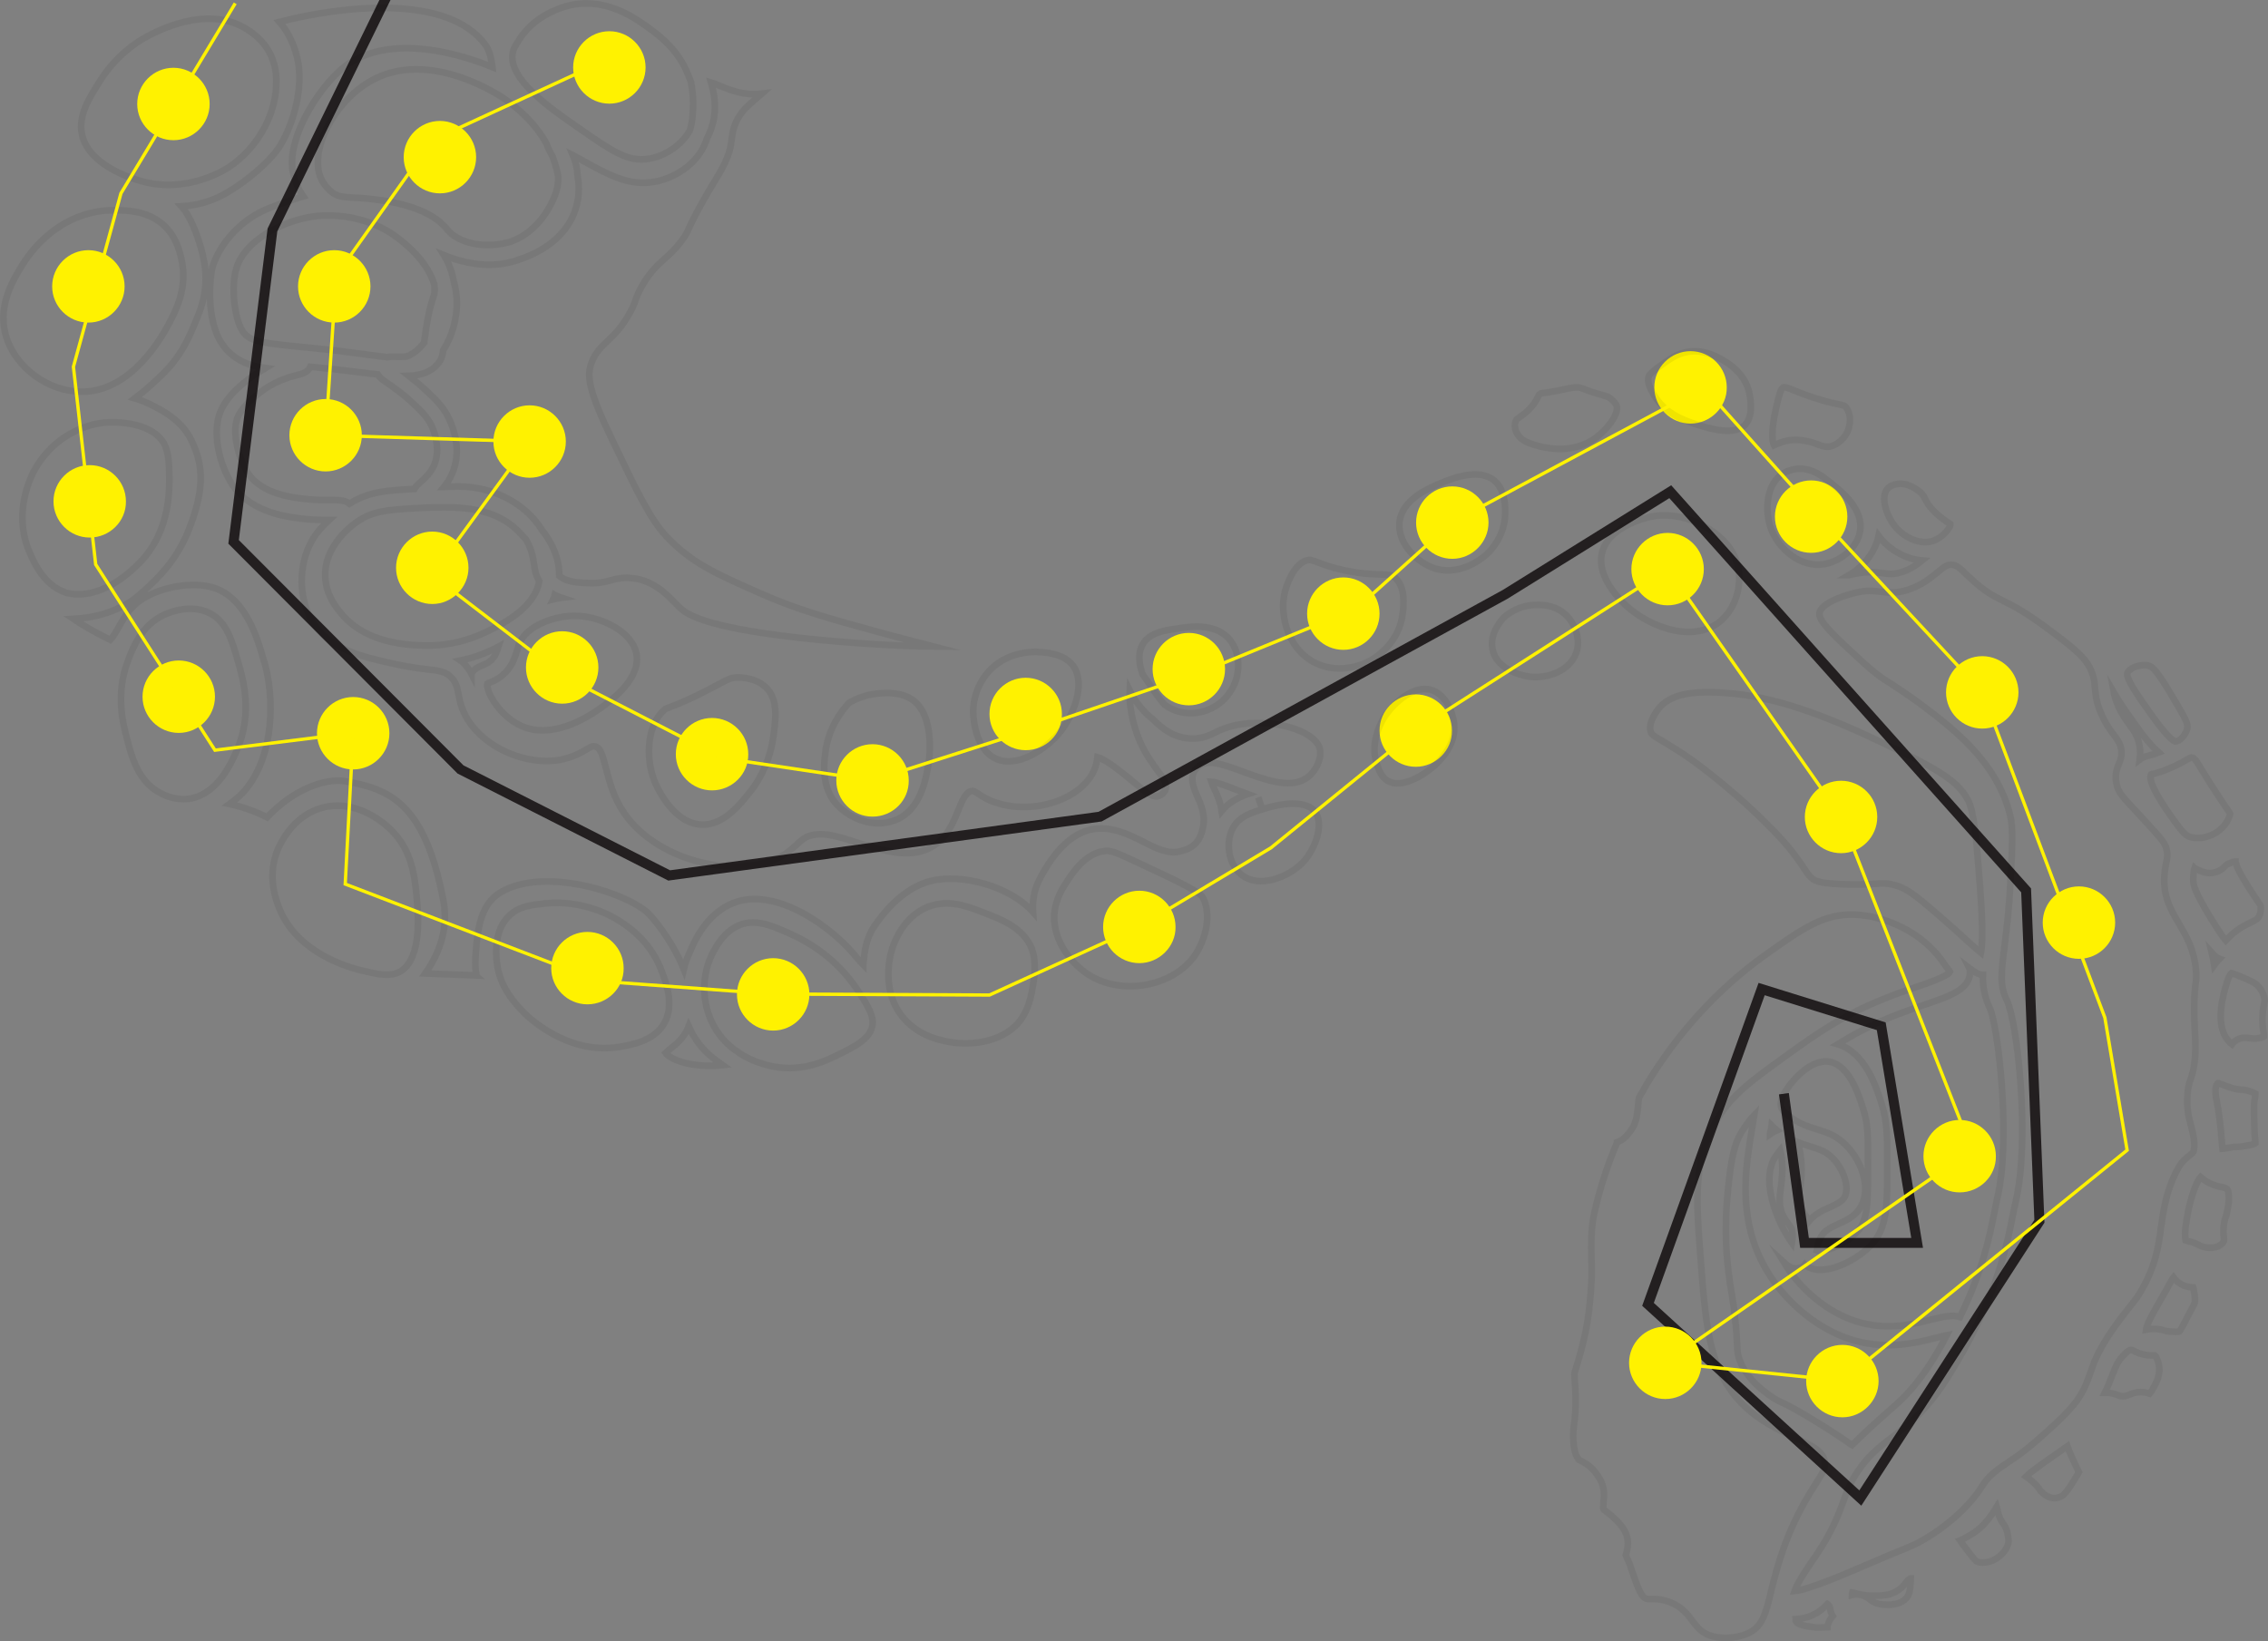 <?xml version="1.0" encoding="utf-8"?>
<!-- Generator: Adobe Illustrator 19.2.1, SVG Export Plug-In . SVG Version: 6.00 Build 0)  -->
<svg version="1.1" id="EL:_Octopulpo" xmlns="http://www.w3.org/2000/svg" xmlns:xlink="http://www.w3.org/1999/xlink" x="0px"
	 y="0px" viewBox="0 0 682.6 494" style="enable-background:new 0 0 682.6 494;" xml:space="preserve">
<rect x="0" y="0" width="682.6" height="494" fill="#808080" stroke="none"/>
<style type="text/css">
	.st0{fill:none;stroke:#231F20;stroke-width:3;stroke-miterlimit:10;}
	.st1{fill:#FFF200;}
	.st2{opacity:6.000000e-02;}
	.st3{fill:none;stroke:#000000;stroke-width:2;stroke-miterlimit:10;}
	.st4{fill:none;stroke:#FFF200;stroke-miterlimit:10;}
</style>
<g id="ART:_Gestalt_path">
	<polyline class="st0" points="123.1,-14.8 82,69.2 70.3,163.1 138.6,231.6 201.4,263.5 331.1,245.8 453,178.9 502.7,148 609.8,268 
		613.8,367.6 559.9,450.9 496,392.6 530.2,297.7 566.2,308.9 577,374.1 543.1,374.1 536.9,329.2 	"/>
</g>
<g id="ART:_Lights">
	<path class="st1" d="M52.2,42.2L52.2,42.2c-6,0-10.9-4.9-10.9-10.9v0c0-6,4.9-10.9,10.9-10.9h0c6,0,10.9,4.9,10.9,10.9v0
		C63.1,37.3,58.2,42.2,52.2,42.2z"/>
	<path class="st1" d="M26.6,97.1L26.6,97.1c-6,0-10.9-4.9-10.9-10.9v0c0-6,4.9-10.9,10.9-10.9h0c6,0,10.9,4.9,10.9,10.9v0
		C37.5,92.2,32.6,97.1,26.6,97.1z"/>
	<path class="st1" d="M27,161.8L27,161.8c-6,0-10.9-4.9-10.9-10.9v0c0-6,4.9-10.9,10.9-10.9h0c6,0,10.9,4.9,10.9,10.9v0
		C38,156.9,33,161.8,27,161.8z"/>
	<path class="st1" d="M53.8,220.6L53.8,220.6c-6,0-10.9-4.9-10.9-10.9v0c0-6,4.9-10.9,10.9-10.9h0c6,0,10.9,4.9,10.9,10.9v0
		C64.7,215.7,59.8,220.6,53.8,220.6z"/>
	<path class="st1" d="M106.3,231.6L106.3,231.6c-6,0-10.9-4.9-10.9-10.9v0c0-6,4.9-10.9,10.9-10.9h0c6,0,10.9,4.9,10.9,10.9v0
		C117.2,226.7,112.3,231.6,106.3,231.6z"/>
	<path class="st1" d="M176.8,302.3L176.8,302.3c-6,0-10.9-4.9-10.9-10.9v0c0-6,4.9-10.9,10.9-10.9h0c6,0,10.9,4.9,10.9,10.9v0
		C187.8,297.4,182.8,302.3,176.8,302.3z"/>
	<path class="st1" d="M232.7,310.2L232.7,310.2c-6,0-10.9-4.9-10.9-10.9v0c0-6,4.9-10.9,10.9-10.9h0c6,0,10.9,4.9,10.9,10.9v0
		C243.6,305.3,238.7,310.2,232.7,310.2z"/>
	<path class="st1" d="M342.9,289.9L342.9,289.9c-6,0-10.9-4.9-10.9-10.9v0c0-6,4.9-10.9,10.9-10.9h0c6,0,10.9,4.9,10.9,10.9v0
		C353.9,284.9,348.9,289.9,342.9,289.9z"/>
	<path class="st1" d="M426.1,230.8L426.1,230.8c-6,0-10.9-4.9-10.9-10.9v0c0-6,4.9-10.9,10.9-10.9h0c6,0,10.9,4.9,10.9,10.9v0
		C437.1,225.8,432.1,230.8,426.1,230.8z"/>
	<path class="st1" d="M501.9,182.2L501.9,182.2c-6,0-10.9-4.9-10.9-10.9v0c0-6,4.9-10.9,10.9-10.9h0c6,0,10.9,4.9,10.9,10.9v0
		C512.8,177.3,507.9,182.2,501.9,182.2z"/>
	<path class="st1" d="M589.8,358.9L589.8,358.9c-6,0-10.9-4.9-10.9-10.9v0c0-6,4.9-10.9,10.9-10.9l0,0c6,0,10.9,4.9,10.9,10.9v0
		C600.8,354,595.8,358.9,589.8,358.9z"/>
	<path class="st1" d="M554.1,256.8L554.1,256.8c-6,0-10.9-4.9-10.9-10.9v0c0-6,4.9-10.9,10.9-10.9h0c6,0,10.9,4.9,10.9,10.9v0
		C565,251.9,560.1,256.8,554.1,256.8z"/>
	<path class="st1" d="M545.1,166.4L545.1,166.4c-6,0-10.9-4.9-10.9-10.9v0c0-6,4.9-10.9,10.9-10.9l0,0c6,0,10.9,4.9,10.9,10.9v0
		C556,161.5,551.1,166.4,545.1,166.4z"/>
	<path class="st1" d="M508.8,127.5L508.8,127.5c-6,0-10.9-4.9-10.9-10.9v0c0-6,4.9-10.9,10.9-10.9l0,0c6,0,10.9,4.9,10.9,10.9v0
		C519.8,122.5,514.8,127.5,508.8,127.5z"/>
	<path class="st1" d="M437.1,168.2L437.1,168.2c-6,0-10.9-4.9-10.9-10.9v0c0-6,4.9-10.9,10.9-10.9h0c6,0,10.9,4.9,10.9,10.9v0
		C448,163.2,443.1,168.2,437.1,168.2z"/>
	<path class="st1" d="M404.3,195.6L404.3,195.6c-6,0-10.9-4.9-10.9-10.9v0c0-6,4.9-10.9,10.9-10.9h0c6,0,10.9,4.9,10.9,10.9v0
		C415.2,190.7,410.3,195.6,404.3,195.6z"/>
	<path class="st1" d="M357.8,212.3L357.8,212.3c-6,0-10.9-4.9-10.9-10.9v0c0-6,4.9-10.9,10.9-10.9h0c6,0,10.9,4.9,10.9,10.9v0
		C368.7,207.4,363.8,212.3,357.8,212.3z"/>
	<path class="st1" d="M308.7,225.8L308.7,225.8c-6,0-10.9-4.9-10.9-10.9v0c0-6,4.9-10.9,10.9-10.9h0c6,0,10.9,4.9,10.9,10.9v0
		C319.7,220.9,314.8,225.8,308.7,225.8z"/>
	<path class="st1" d="M262.6,245.8L262.6,245.8c-6,0-10.9-4.9-10.9-10.9v0c0-6,4.9-10.9,10.9-10.9l0,0c6,0,10.9,4.9,10.9,10.9v0
		C273.6,240.9,268.7,245.8,262.6,245.8z"/>
	<path class="st1" d="M214.3,237.9L214.3,237.9c-6,0-10.9-4.9-10.9-10.9v0c0-6,4.9-10.9,10.9-10.9h0c6,0,10.9,4.9,10.9,10.9v0
		C225.3,233,220.3,237.9,214.3,237.9z"/>
	<path class="st1" d="M169.2,211.8L169.2,211.8c-6,0-10.9-4.9-10.9-10.9v0c0-6,4.9-10.9,10.9-10.9h0c6,0,10.9,4.9,10.9,10.9v0
		C180.1,206.9,175.2,211.8,169.2,211.8z"/>
	<path class="st1" d="M130.1,181.8L130.1,181.8c-6,0-10.9-4.9-10.9-10.9v0c0-6,4.9-10.9,10.9-10.9h0c6,0,10.9,4.9,10.9,10.9v0
		C141,176.8,136.1,181.8,130.1,181.8z"/>
	<path class="st1" d="M159.4,143.8L159.4,143.8c-6,0-10.9-4.9-10.9-10.9v0c0-6,4.9-10.9,10.9-10.9h0c6,0,10.9,4.9,10.9,10.9v0
		C170.3,138.9,165.4,143.8,159.4,143.8z"/>
	<path class="st1" d="M98,141.9L98,141.9c-6,0-10.9-4.9-10.9-10.9v0c0-6,4.9-10.9,10.9-10.9h0c6,0,10.9,4.9,10.9,10.9v0
		C108.9,137,104,141.9,98,141.9z"/>
	<path class="st1" d="M100.6,97.1L100.6,97.1c-6,0-10.9-4.9-10.9-10.9v0c0-6,4.9-10.9,10.9-10.9h0c6,0,10.9,4.9,10.9,10.9v0
		C111.5,92.2,106.6,97.1,100.6,97.1z"/>
	<path class="st1" d="M132.4,58.2L132.4,58.2c-6,0-10.9-4.9-10.9-10.9v0c0-6,4.9-10.9,10.9-10.9h0c6,0,10.9,4.9,10.9,10.9v0
		C143.3,53.3,138.4,58.2,132.4,58.2z"/>
	<path class="st1" d="M183.4,31.2L183.4,31.2c-6,0-10.9-4.9-10.9-10.9v0c0-6,4.9-10.9,10.9-10.9h0c6,0,10.9,4.9,10.9,10.9v0
		C194.3,26.3,189.4,31.2,183.4,31.2z"/>
	<path class="st1" d="M596.6,219.3L596.6,219.3c-6,0-10.9-4.9-10.9-10.9v0c0-6,4.9-10.9,10.9-10.9h0c6,0,10.9,4.9,10.9,10.9v0
		C607.5,214.4,602.6,219.3,596.6,219.3z"/>
	<path class="st1" d="M554.5,426.6L554.5,426.6c-6,0-10.9-4.9-10.9-10.9v0c0-6,4.9-10.9,10.9-10.9l0,0c6,0,10.9,4.9,10.9,10.9v0
		C565.4,421.6,560.5,426.6,554.5,426.6z"/>
	<path class="st1" d="M501.2,421.1L501.2,421.1c-6,0-10.9-4.9-10.9-10.9v0c0-6,4.9-10.9,10.9-10.9h0c6,0,10.9,4.9,10.9,10.9v0
		C512.1,416.2,507.2,421.1,501.2,421.1z"/>
	<path class="st1" d="M625.7,288.6L625.7,288.6c-6,0-10.9-4.9-10.9-10.9l0,0c0-6,4.9-10.9,10.9-10.9l0,0c6,0,10.9,4.9,10.9,10.9l0,0
		C636.6,283.7,631.7,288.6,625.7,288.6z"/>
</g>
<g id="ART:_Artwork" class="st2">
	<g>
		<path class="st3" d="M199.8,213.8L199.8,213.8c0.5-0.5,0.6-0.5,1.7-0.9c1.3-0.5,3.5-1.3,7.9-3.4c3-1.5,5.2-2.6,6.8-3.5
			c3-1.6,3.8-2,5.5-2.1c0,0,0.2,0,0.4,0c1.3,0,5.9,0.2,8.8,3.4c3.5,3.8,2.5,9.9,1.7,15.4c-1.3,7.9-5,13.3-6.5,15.2
			c-3.3,4.2-8.3,10.6-15,10.3c-8.9-0.4-13.8-12.3-14-12.8C193.9,227.6,195.1,217.9,199.8,213.8z M313.4,196.3c2.3,0.2,7,0.7,9.5,4
			c4.1,5.4,0.1,15.2-3.9,20.1c-4.2,5.2-13,11-19.4,7.9c-6.8-3.3-6.7-14.2-6.7-14.3c0.1-6,3.1-10.1,4.4-11.6l0,0
			c4.8-5.5,11.4-6.2,14.5-6.2C312.6,196.3,313.2,196.3,313.4,196.3z M344,193.8c2.1-3.4,6.6-4.1,10.2-4.6c1.6-0.2,3.7-0.6,5.9-0.6
			c3.5,0,7.4,0.8,10,3.9c3.2,3.9,3.5,10.3,0.5,15.2c-2.8,4.7-8.1,7.4-13.5,6.9c-2.6-0.2-4.8-1.2-6.6-2.5c-1.7-1.9-3.2-4.1-4.5-6.1
			c-0.7-1.1-1.4-2.1-2.1-3C343,200.4,342.2,196.8,344,193.8z M248.4,226.5c0.9-7.3,4.8-12.5,7.2-15c2.3-1.3,4.8-2.2,7.3-2.6
			c4.9-0.7,8.7-0.2,11.4,1.5c7.7,5,5.2,19.7,5,20.4c-0.7,3.9-2.3,13-9.7,16c-6.9,2.8-14.6-0.7-18.4-5.4
			C247.2,236.2,248,229.7,248.4,226.5z M119.9,107.4c-1.1,0-2.4-0.1-3.4,0.1c-1.6-0.2-3.7-0.4-6.3-0.8c-2.4-0.3-5.1-0.7-8.4-1.1
			c-4.4-0.5-8.1-0.9-11.4-1.2c-12.1-1.2-15.3-1.7-17.3-4.6c-1.4-2.1-2.3-5.5-2.7-10.1c0-0.5-0.4-5.2,0.7-8.8
			c2.4-8.3,13.3-14.2,22.9-15.7c1.6-0.3,15.7-2.2,27.2,7.6c2.5,2.1,7.5,6.4,9.5,12.8c0,0.3,0.1,0.7,0.1,1c0.1,1.4-0.1,2-0.6,3.5
			c-0.6,1.9-1.4,4.6-2.2,10.5c-0.1,0.9-0.2,1.6-0.3,2.2c0,0.1,0,0.2,0,0.3c-1,1.3-2.1,2.4-3.5,3.3c-0.6,0.4-1.2,0.7-1.9,0.9
			C121.6,107.4,120.7,107.4,119.9,107.4z M135.9,70.4c-0.6-0.5-0.8-0.8-1.2-1.2c-0.4-0.6-1-1.2-2.3-2.4c-4.7-3.9-12.1-5.7-17.5-6.5
			c-3.5-0.5-6.1-0.7-8.3-0.8c-3.8-0.2-5.2-0.4-6.9-1.8c0,0-2.1-1.7-3.1-4c-3.6-8.2,3.6-22.6,14.6-29.1c17.8-10.6,40.1,4.7,41,5.4
			c3.4,2.4,8.7,6.8,12.2,13.1c0.3,0.9,0.7,1.7,1.1,2.5c0.2,0.5,0.5,0.9,0.8,1.5c0.5,1.3,0.9,2.7,1.3,4.1c0.1,0.6,0.3,1.2,0.4,1.9
			c0.2,3.5-1.2,6.4-2.2,8.4c-0.7,1.4-4.4,8.5-12,11.2C148.4,74.4,140.8,74.3,135.9,70.4z M89.4,112.9c1.3-0.3,3.3-0.8,4-2.5
			c2.3,0.2,4.8,0.5,7.7,0.8c3.3,0.4,6,0.7,8.4,1c1.6,0.2,2.9,0.4,4.2,0.5c0.7,1.2,2.1,2.1,3.6,3.1c1.8,1.3,4.3,3,7,5.6
			c2.8,2.6,4.8,4.6,6,7.7c0.7,1.8,2.2,6.5,0.4,10.8c-1,2.4-2.7,3.9-4,5.1c-0.7,0.6-1.5,1.3-2,2.2c-0.2,0-0.4,0-0.6,0
			c-7.3,0.4-13.1,0.7-18.9,4.4c-1.5-1.2-3.9-1.1-6.4-1.1c-1.7,0-3.6,0-5.7-0.2c-4.2-0.4-14.1-1.3-18.4-7.8c-3.1-4.7-5.1-12.9-3-17.3
			c1.9-3.8,6.3-6.9,8.1-8.2C84.2,114.2,87.5,113.4,89.4,112.9z M169,179.9c-0.8,0.1-1.7,0.3-2.5,0.5c0.2-0.4,0.4-0.8,0.5-1.3
			C167.7,179.5,168.4,179.7,169,179.9z M145.5,190.6c-3.7,1.7-9.7,3.8-17.3,3.7c-11.9-0.1-20.6-3.4-25.8-10
			c-1.3-1.6-4.3-5.3-4.5-10.6c-0.5-9.7,8.7-16.1,9.8-16.8c4.6-3.1,8.9-3.4,16.7-3.9c3.1-0.2,6.2-0.3,9.3-0.3c8.2,0,16.1,1.2,22.1,7
			c0.7,0.7,1.6,1.7,2.5,2.7c0.2,0.3,0.4,0.6,0.5,0.9c1.3,2.5,1.6,4.4,1.9,6.3c0.2,1.7,0.5,3.5,1.6,5.3
			C160.9,183.4,150.2,188.4,145.5,190.6z M147.9,195.7c0.6-0.3,1.4-0.6,2.1-1c-0.5,1.6-1,3-2.4,4.2c-0.9,0.8-1.6,1-2.3,1.3
			c-1,0.4-2.4,0.9-3.4,2.5c0,0,0,0,0,0.1c-0.4-0.8-1-1.6-1.7-2.5c-0.5-0.6-1-1.1-1.6-1.5C142.5,198,145.6,196.8,147.9,195.7z
			 M191.6,197.1c1.1,7.4-7.7,13.8-11.1,16.2c-4.1,2.9-14.5,9.3-23.6,5.2c-4.7-2.1-8.5-6.8-9.8-10.3c-0.5-1.4-0.5-2.2-0.4-2.5
			c0.1-0.1,0.4-0.2,0.6-0.2c1-0.4,2.4-0.9,4-2.3c2.9-2.5,3.7-5.4,4.4-7.7c0.2-0.7,0.4-1.4,0.7-2c2.3-5.3,11-8.5,17.7-8.1
			C180.8,185.7,190.5,190,191.6,197.1z M229.3,28.2c-0.9,0.8-1.6,1.4-2.2,1.9c-2.1,1.8-3.4,2.9-4.8,5.2c-1.6,2.6-1.8,4.7-2.1,6.7
			c-0.2,1.6-0.4,3-1.2,5.1c-1.1,2.7-2,4.3-3.7,7.1c-0.8,1.3-1.7,2.8-2.8,4.7c-3.4,5.9-4.5,8.4-5.3,10.1c-0.6,1.4-0.9,1.9-2,3.4
			c-2,2.7-3.7,4.2-5.3,5.6c-2.1,1.9-4.3,3.9-6.7,8.1c-1.2,2.1-1.6,3.3-2,4.4c-0.3,0.9-0.6,1.8-1.6,3.6c-2.4,4.4-4.7,6.6-6.7,8.5
			c-1.9,1.8-3.7,3.5-4.8,6.4c-1.6,4.1-1.1,8.4,6.4,23.9c7.5,15.7,11.3,23.5,16.2,28.7c7.4,7.8,14.6,11,27.7,16.8
			c11.4,5.1,20.9,7.7,36.6,12c6.5,1.8,11.9,3.1,16.1,4.2c-10.5-0.1-25.7-1-40.3-2.6c-30.4-3.4-34.7-7.6-36.5-9.4
			c-0.3-0.3-0.6-0.6-0.9-0.9c-2.6-2.7-6.9-7.2-13.4-7.7c-0.5,0-0.9-0.1-1.3-0.1c-2,0-3.5,0.4-5,0.8c-1.7,0.5-3.5,0.9-6.4,0.8
			c-3.1-0.1-6.7-0.2-9-2.2c0.1-5.6-2.5-10.4-5.2-13.8c-2.6-4.2-6.5-7.6-11.4-10c-4.8-2.3-10.3-3.4-16.4-3c-0.6,0-1.2,0.1-1.7,0.1
			c0.9-1.1,1.8-2.4,2.5-4.1c2.6-6,0.9-12.1-0.4-15.2c-1.7-4.3-4.3-6.8-7.4-9.7c-1.9-1.8-3.7-3.2-5.2-4.4c0.1,0,0.3-0.1,0.4-0.1
			c2.9-0.2,6-0.9,8.2-3.5c1.1-1.3,1.5-2.5,1.7-4.2c2.9-4.5,4.1-9.9,4.1-14.1c0-2.5-0.4-4.8-1-6.9c-0.5-2.9-1.6-5.5-2.9-7.6
			c7.6,3.1,14.9,3.7,21.2,1.8c0.3-0.1,0.6-0.2,1-0.3c0.1,0,0.2,0,0.2-0.1c4.1-1.3,14-5.3,17.2-15.2c1.3-4,1.1-7.6,0.6-10.3
			c0-0.4-0.1-0.8-0.1-1.2c-0.2-1.8-0.7-3.4-1.3-4.8l0.2,0.1c8.6,4.8,14.2,8,20.2,8.2c7.2,0.3,14.7-3.7,18.3-9.6
			c0.7-1.2,1.3-2.5,1.7-3.8c0.3-0.6,0.6-1.1,0.8-1.7c2.4-5.7,1.6-11,0.4-15.1c0.7,0.2,1.6,0.6,2.3,0.9
			C219.5,27,223.9,28.9,229.3,28.2z M154.3,16c0.2-1.3,0.7-2.1,2-4.1l0,0c5.2-8.3,15-10.3,16.1-10.5c10.9-2,19.6,4.6,23.8,7.7
			c2.6,2,8,6,10.9,13.4c0.3,0.7,0.6,1.4,0.9,2.3c0,0.4,0.1,0.9,0.2,1.3c0.2,1.2,0.4,2.7,0.4,4.8c0,1.9,0,5.3-1,8.4
			c-2.8,4.9-8,7.8-12.4,8.5c-6.2,1-10.9-2.2-21.2-9.4C165.6,32.6,152.9,23.8,154.3,16z M24.7,40.6c-1.3-5.8,2.2-11.2,5.5-16.4
			c4.7-7.4,10.9-11.5,13.3-12.8c4.1-2.3,18.2-9.5,29.6-3.3c4,2.2,6.9,5.1,8.5,8.7c1.8,4,1.6,7.6,1.5,9.5
			c-0.5,9.2-6.1,18.6-14.3,24.1c-1.2,0.7-12.4,7.9-26,4.2C39,53.6,26.7,49.5,24.7,40.6z M1.5,100c-2-8.7,2.7-16.2,5.5-20.7
			C9.1,76,15,68,25.2,64.7c2.8-0.9,5.8-1.4,8.6-1.4c0.4,0,0.9,0,1.4,0c3.8,0,9.5,0.4,14,4.4c3.8,3.4,4.9,8,5.4,10.3
			c2,8.5-1.7,15.5-3.7,19.3c-3.5,6.7-13.3,22-28.3,20.5C12.7,116.9,3.6,109.2,1.5,100z M8.4,165c-4.2-11.1,0.8-21.3,1.8-23.2
			c1.8-3.3,5-7.8,10.7-11.1l0,0c1.6-0.9,6.3-3.6,12.8-3.6c0.2,0,0.4,0,0.6,0c7.2,0.2,12.2,2.2,14.7,5.8c0.8,1.2,1.7,3.2,1.9,8
			c0.2,6.1,0.6,18.9-9,28.6c-11.2,11.3-19.9,9.6-22.3,8.8C12.5,175.8,9.6,167.9,8.4,165z M38.1,221.9c-1-3.8-3.4-12.8,0.3-22.7
			c1.5-4.1,4.1-11,11.1-14.2c1.8-0.8,8.1-3.3,13.7-0.4c4.9,2.5,6.6,8,8.4,14.4c1.5,5.1,4.6,15.6-0.3,26.8
			c-1.5,3.5-5.6,12.9-13.7,14.5c-4.1,0.8-7.8-0.7-9.5-1.7C41.6,235.2,39.6,227.8,38.1,221.9z M108.4,292
			c-5.9-1.5-20.2-6.4-24.8-19.8c-0.8-2.2-3.1-9,0-16.5c0.7-1.6,4.4-10,13.1-12.5c10.7-3.1,19.6,5.1,21.2,6.8
			c6.1,6.1,6.9,13.8,7.5,19.9c0.4,4.6,1.8,18.5-4.9,22.5C117.3,294.2,113.4,293.2,108.4,292z M186.4,315.1
			c-16.1,2.7-28.5-10-29-10.6c-2.3-2.4-7.2-7.5-7.9-15.2c-0.6-6.2,0.7-10.9,3.9-13.8c2.9-2.8,6.6-3.1,10.9-3.6
			c11.3-1.1,20.2,4,21.8,5.1c2.3,1.4,9.2,5.8,12.7,14.4c1.4,3.6,4.5,11,1,16.8C196.7,313.4,190,314.5,186.4,315.1z M206.4,320
			c-3.6-0.9-5.5-2.2-6.1-3.1c0.3-0.3,0.9-0.7,1.3-1.1c1.8-1.4,4.4-3.4,5.7-6.9c0.5,1.1,1,2.2,1.6,3.1c2.7,4.5,6.2,6.9,8.6,8.6
			C215,320.9,210.7,321,206.4,320z M262.5,309c-0.9,3.9-5.5,6.1-9.9,8.3c-4.2,2.1-12,5.9-21.7,3.3c-3.3-0.9-6.1-2.1-8.3-3.6
			c-0.5-0.4-1.1-0.8-1.6-1.1c-3-2.3-4.9-4.8-6.1-7c-3.9-7-3.9-15.9,0-22.8c1.1-2,3.5-6.1,8-7.8c5-1.8,10,0.5,16.3,3.4
			c4.4,2.1,12.7,6.9,18.9,16.3C261.4,303.1,263.2,306,262.5,309z M310.9,296.6c-0.5,2.9-1.2,7.2-4.1,10.9
			c-5.3,6.5-15.7,7.6-23.1,5.7c-2.2-0.5-8-2-12.2-7.3c-7.2-9.1-2.8-21.1-2.7-21.2l0,0c2.8-7.4,7.3-10.5,10.6-11.8
			c1.9-0.7,3.7-1,5.5-1c4.1,0,7.9,1.5,11.7,3c5,1.9,11.2,4.4,13.8,10.3C312,289.3,311.4,293.4,310.9,296.6z M362,270.1
			c2.8,5.3,0.8,12.6-2.2,17.2c-6.2,9.3-21.1,12.4-31.3,6.6c-5.6-3.2-11.5-10.3-11.2-18.3c0.2-4.7,2.5-8.3,3.9-10.4l0,0
			c1.5-2.3,5.4-8.3,11-9c0.3,0,0.6-0.1,0.8-0.1c1.7,0,3.4,0.7,8.3,3C351.8,264,361,268.2,362,270.1z M359.9,231.5
			c-2,2.5-0.7,5.5,0.4,8.1c1.2,2.6,2.5,5.6,1.8,9.3c-0.9,4.4-2.8,6.4-7.1,7.4c-3.4,0.8-7-0.9-11-3c-4.4-2.2-9.5-4.7-15.2-3.7
			c-4,0.7-10,3.8-15.7,14.6l-0.1,0.2c-1.9,3.5-2.3,7.1-2.1,10.1l0,0c-6.7-7.5-21.1-11.8-30.9-9.3c-8.5,2.2-14.5,10.1-16.7,13.4
			l-0.1,0.1c-2.7,4-3,8-3.3,10.7c0,0.3-0.1,0.7-0.1,1c-0.6-0.6-1.3-1.4-1.9-2.1c-0.8-1-1.7-2-2.8-3.2c-7.9-8.1-21.1-16.6-32.2-14
			c-6.5,1.6-11.8,6.9-15.2,15.3l-0.1,0.2c-0.8,1.7-1.4,3.4-1.8,5.1c-3.6-8.9-9.9-16.4-11.6-17.6c-8.7-6.7-32.9-13.2-44.6-4.8
			c-5.5,4-6.1,12.4-6.5,19.2c-0.1,1.9,0,3.4,0.2,4.5c0,0.2,0,0.5,0.1,0.6L128,293c3.2-4.6,7.2-12.2,5.5-21.6
			c-5.6-29.9-16.4-34-29.9-36.3c-4.4-0.7-11,1.3-16.6,5.2c-2.9,2-5.2,4.2-6.6,5.7c-2.4-1.2-6.6-3-11.3-4c1.4-1,2.7-2.1,3.9-3.3
			c10-10.8,9.5-29.4,6.6-39.3l-0.3-0.9c-1.8-6.3-5.5-19.4-16.1-21.9c-6.9-1.7-18.5,0.7-23.6,6.4c-1.7,1.8-2.8,3.9-3.9,5.8
			c-0.9,1.5-1.6,2.9-2.5,3.8c-4.3-2.1-8.3-4.4-11.1-6.3c5.8-0.3,14.3-2,20.7-8l0.8-0.7c3.7-3.4,9.3-8.6,13-17.6
			c5.4-13.4,4.4-20.4,1-27.5c-3-6.3-9.6-9.4-12.4-10.8c-1.7-0.8-3.2-1.4-4.6-1.8c2.9-2.2,6.5-5.3,10-9c4.4-4.8,6.7-10.2,8.3-14.2
			l0.5-1.2c3.7-8.7,2.6-15.4,1.1-20.8c-1.2-4.1-3.1-9.5-5.9-12.6c4-0.2,8.4-1.2,12.8-3.6c6.9-3.8,14.2-10.2,17-14.8
			c3.9-6.5,7.1-17.4,5.1-26.1c-1.2-5.1-3.3-8.6-5.4-11c19-4.9,50.7-8.5,62,6.9c1.2,1.6,1.8,4.3,2.1,6.7c-8.8-3.6-28.9-10-42.7-1.4
			c-8.1,5-19.3,22-17.4,32.7c0.6,3.2,1.9,5.8,3.2,7.6c-3,0.9-7,2.2-10.9,3.8c-7.5,3.1-14,9.9-16.4,17.3c-0.7,2.1-2.3,15.5,2.7,23.1
			c3.3,5.1,8.5,6.9,13.2,7.5c-1,0.6-2,1.2-3.2,2c-3.5,2.4-7.8,5.8-10,10.3c-3.2,6.4-0.8,16.7,3.3,22.9c5.8,8.7,17.6,9.8,22.6,10.3
			c2.5,0.2,4.6,0.2,6.3,0.2c0.1,0,0.1,0,0.2,0c-1.6,1.5-3.6,3.4-5.2,6.2c-4.3,7.5-4.1,18,0.5,25c5.1,7.8,14.5,10,24.6,12.2
			c3.7,0.8,6.6,1.2,9,1.5c4.6,0.5,6.3,0.8,8,2.7c1.4,1.6,1.6,2.9,2,4.9c0.4,2.1,0.9,4.7,2.9,7.8c5.4,8.5,17.6,13.7,27.7,11.9
			c3.6-0.7,6-2,7.7-3c1.8-1.1,2.2-1.2,2.9-1c1.5,0.4,2.1,2.4,3.2,6.6c1,3.9,2.2,8.7,5.5,13.5c8.3,12.1,27.3,18.8,42.4,14.9
			c4.9-1.3,7.4-3.6,9.4-5.4c2.1-2,3.4-3.1,7.2-3.2h0.1c3.1,0,7,1.2,11.2,2.6c7.3,2.3,15.5,4.9,21.9,1.4c4.8-2.5,6.7-7.3,8.3-11.2
			c1.4-3.5,2.4-5.6,4.1-5.8c0.5-0.1,0.6,0,1.9,0.8c1.1,0.7,2.6,1.8,5.1,2.6c11.4,4,26.2-0.9,29.9-9.9c0.6-1.5,0.8-2.8,0.9-3.7
			c2.6,0.6,8.6,5.6,11,7.6c4.3,3.6,6.5,5.4,8.7,3.3c2-2,0.4-4.2-1.2-6.3c-1.5-2.1-3.9-5.2-5.6-9.1c-2.7-6-3.4-12.2-3.2-15.6
			c0.3,0.6,0.6,1.2,0.9,1.7c1.2,2,3.2,4.8,6.1,7c3,3.1,6.7,5.7,11.6,5.8c3.2,0.1,5.3-0.9,7.3-1.9c1.6-0.8,3.2-1.5,5.9-2.1
			c10.6-2.3,23.9,1.4,25.4,7c0.7,2.6-0.9,7-4.3,9.1c-4.9,3.1-12.7,0.1-19-2.2C367.9,230,362.7,228,359.9,231.5z M367.7,244.1
			c-0.4-2.8-1.5-5.1-2.3-6.8c-0.3-0.6-0.6-1.4-0.8-2c1.6,0.1,4.9,1.4,7.2,2.3c1.2,0.5,2.5,0.9,3.8,1.4
			C373,239.9,370,241.3,367.7,244.1z M392,259.7c-4.2,4.3-13.2,8-18.6,3.4c-3.7-3.2-4.7-9.8-2.2-14.1c1.9-3.3,5.5-4.4,8.7-5.4
			l-0.9-2.7l-0.3-0.9l0,0l0.3,0.9l0.9,2.7c7.8-2.5,13.5-2.2,15.8,0.6C398.6,247.7,396.1,255.4,392,259.7z"/>
		<path class="st3" d="M431.8,230.4c-3.3,3-9.9,7-14,4.7c-2.1-1.1-2.9-3.6-3.4-5.1c-2.4-6.9,1.9-13.7,2.4-14.4
			c2.8-4.1,8.8-9.6,14.1-7.9c3.9,1.3,6.2,6,6.7,9.8C438.2,222,436.2,226.3,431.8,230.4z"/>
		<path class="st3" d="M474.4,196.5c-1.9,5.4-8.6,7.8-13.9,7.2c-3.4-0.4-10.2-2.6-11.3-8.3c-1-5.1,3.2-9.4,3.8-9.9
			c1.6-1.3,4.1-2.8,7.5-3.3c3.3-0.4,8-0.2,11.3,3.4C474.1,188.1,475.8,192.5,474.4,196.5z"/>
		<path class="st3" d="M421.2,157.2c0.7-6.8,8.6-10.2,12.5-11.8c7.4-3.2,12.8-3.4,16-0.8c2.3,1.9,3.5,5.4,3.3,10.3
			c-0.2,6.4-4.2,10.7-5.4,11.8c-0.7,0.7-7.4,6.7-15.4,4.5C426.4,169.5,420.6,163.5,421.2,157.2z M396,199.6
			c-7.9-3.8-10.8-13.4-9.5-20.5c0.5-2.5,2.6-9.1,6.7-10.4c1-0.3,1.5-0.2,3.8,0.7c1.6,0.6,3.7,1.4,6.9,2.1c5.2,1.2,8.7,1.3,11.3,1.4
			c2.8,0.1,3.7,0.1,4.8,1.1c3.5,3.2,2.3,10.2,1.9,12.3c-1.7,8.2-8.8,12.2-9.6,12.6C410.9,199.7,403.5,203.2,396,199.6z"/>
		<path class="st3" d="M456.3,126.5L456.3,126.5c0.2-0.4,0.3-0.4,1-0.9c0.9-0.6,2.1-1.4,3.6-3.1c1.2-1.4,1.7-2.4,2-3.1
			c0.3-0.6,0.3-0.6,0.6-0.8c0.2-0.2,0.2-0.2,1.7-0.4c0.9-0.1,2.2-0.3,4-0.7c0.9-0.2,1.7-0.3,2.4-0.5c1.5-0.3,2.3-0.4,2.9-0.4
			c0.3,0,0.6,0,1,0.1c0.1,0,0.1,0,0.1,0c0.1,0,0.1,0.1,0.3,0.1c0.4,0.1,1,0.4,2.4,0.9c1.8,0.6,3,1,3.9,1.2c1.2,0.4,1.5,0.4,2,0.7
			c0.6,0.4,1.9,1.4,2.3,2.4c0.9,2.4-2.5,7-6.1,9.7c-6.6,4.9-14.6,3.5-18.9,2.1c-1.8-0.6-3.7-1.3-4.7-3
			C456,129.8,455.6,127.8,456.3,126.5z"/>
		<path class="st3" d="M672.8,259.4c0.1,0.3,0.2,0.6,0.3,0.9c0.4,1.4,1.3,2.9,3.3,6.2c1.2,2,2.2,3.3,2.8,4.3
			c1.1,1.6,1.2,1.7,1.2,2.2s0.1,1.7-0.5,2.8c-0.4,0.8-0.9,1.1-2.4,1.8c-1.4,0.7-3.4,1.6-5.7,3.6c-0.9,0.8-1.4,1.4-1.9,1.9
			c-0.7-0.8-2-2.7-4.5-6.7c-4.9-8.1-5.3-9.9-5.3-11.7c0-1.7,0.2-2.8,0.4-3.4c0.1,0.1,0.3,0.1,0.4,0.2c1.4,0.7,3.4,1.8,6,1
			c1.4-0.4,2.2-1.2,2.7-1.7c0.3-0.4,0.6-0.6,1.3-0.9c0.9-0.4,1.5-0.6,1.9-0.6C672.8,259.3,672.8,259.3,672.8,259.4z M663.1,232.4
			c3.1,5.1,5.2,8.1,6.5,10.1c0.7,1,1.4,2,1.6,2.4c0,0,0,0,0,0.1c-0.6,2.4-2.2,4.4-4.5,5.8c-2.5,1.4-5.4,1.8-7.6,1.1
			c-1.5-0.5-2.6-1.9-5.4-5.8c-5-7-7.1-11.4-6.3-13c0.2-0.1,0.5-0.2,0.8-0.2c1.3-0.3,3.3-0.9,6.5-2.4c1.4-0.7,2.4-1.2,3.2-1.7
			c1.3-0.7,1.6-0.9,1.8-0.8c0.9,0.1,1.9,1.9,3.2,4.1L663.1,232.4z M640.3,202.5c0.6-1.3,2.9-2.3,5.1-2.3c0.5,0,1,0,1.4,0.2
			c1.8,0.4,4.9,5.6,8.7,12.1c2.9,4.9,3,5.8,2.8,6.7c-0.4,1.9-2.1,3.9-3.6,4c-0.4-0.1-2.4-1.2-7.5-8.5
			C643.4,209.4,639.6,203.9,640.3,202.5z M642.5,217.9c3,4.3,5.3,6.9,7.2,8.6c-1.3,0.5-2.2,0.7-2.9,0.9c-1,0.3-1.9,0.5-2.8,1.2
			c0.1-0.8,0.2-1.8,0.1-2.9c-0.3-3.6-1.7-5.6-3.3-7.7c-1-1.4-2.2-3-3.3-5.5c-0.7-1.7-1.1-2.9-1.3-4
			C637.7,211.1,639.8,214.1,642.5,217.9z M568,147.2c0.8-1,2-1.3,2.5-1.4c3.5-1,7,2,7.4,2.3c0.8,0.7,1,1.1,1.4,1.9
			c0.5,1,1.3,2.5,3.3,4.4c1.4,1.3,2.6,2.1,3.4,2.7c0.4,0.2,0.8,0.6,1,0.7c0.1,0.9-2.1,3.9-5.2,5c-4.3,1.4-9.3-1.4-11.8-4.8
			C567.5,154.6,566.1,149.5,568,147.2z M534.7,122.1c0.8-3.4,1.3-5.1,2-5.5c0.4-0.2,1.3,0.1,3.5,1c1.9,0.8,4.5,1.8,8.3,2.9
			c2,0.6,3.4,0.9,4.5,1.1c2.1,0.5,2.2,0.5,2.5,0.9c1.7,1.9,1.7,5.8,0,8.4c-0.3,0.5-2,2.9-4.7,3.5c-1.2,0.2-2,0-3.6-0.6
			c-1.3-0.5-3-1.1-5.3-1.3c-0.5-0.1-1.1-0.1-1.5-0.1c-2.7,0-4.5,0.8-5.8,1.3c-0.2,0.1-0.5,0.2-0.7,0.3
			C533.5,133.3,532.8,130.1,534.7,122.1z M525.2,127.9c-3.7,3.7-12.4,0.6-16.2-0.7c-2.5-0.9-7.2-2.6-10.4-7.1c-2.2-3.1-3-5.4-2.3-7
			c0,0,0.3-0.7,2.7-2.5c3.6-2.6,5.8-4.2,9-4.7c4.8-0.8,8.8,1.5,10.2,2.3c1.6,0.9,6.5,3.7,8.1,9.3
			C526.5,118.3,528.2,124.8,525.2,127.9z M533,159.1c-1.9-5.2-1.4-12.6,2.8-16c1.9-1.5,4.1-1.9,5.3-2c4.4-0.3,7.6,2.4,10,4.3
			c3.5,2.8,9.9,8.1,8.7,14.6c-0.8,4.7-5.5,8.9-10.8,9.8C542,171,535.3,165.3,533,159.1z M565.4,161.3c2.9,3.9,7.9,7,13.1,7.4
			c-1.5,1.2-3.2,2.5-5.6,3.3c-2.7,1-4.2,0.8-6.4,0.5c-2.4-0.3-5.3-0.6-9.9,0.6c-0.1,0-0.1,0-0.1,0
			C561,170.5,564.4,166.1,565.4,161.3z M577.2,211.3c-3.2-2.3-5.5-3.8-7.6-5.2c-1.8-1.1-3.3-2.1-5-3.4c-0.4-0.3-2-1.6-4.5-3.9
			c-7.5-6.9-13-11.9-12.5-14.3c0.1-0.8,1.3-3.6,10.5-6c3.5-0.9,5.6-0.7,7.8-0.4c2.5,0.3,5.1,0.6,9-0.8c3.8-1.4,6.2-3.4,8.2-5
			c2.1-1.8,3-2.4,4.4-2.3c1.4,0.1,2.4,1,4.3,2.9c0.3,0.3,0.7,0.7,1.1,1c4.3,4.1,6.9,5.4,10.1,7c2.8,1.4,6.4,3.2,12.6,7.8
			c8.5,6.3,12.4,9.3,14,13.7c0.7,1.8,0.8,3,0.9,4.5c0.2,2,0.3,4.3,1.9,7.9c1.3,3,2.7,5,3.9,6.5c1.3,1.8,2,2.8,2.2,4.8
			c0.1,1.6-0.2,2.4-0.7,3.6c-0.6,1.5-1.4,3.3-0.8,6.2c0.5,2.6,1.7,3.8,5.9,8.3c0.7,0.7,1.4,1.5,2.3,2.5c5.6,6,6.4,7.2,6.8,8.7
			c0.5,1.7,0.3,2.9-0.1,4.6c-0.1,0.7-0.3,1.6-0.4,2.5c-0.8,6.8,1.8,11.3,4.3,15.5c2.2,3.8,4.5,7.6,5.1,13.8c0.2,2.1,0.1,2.9-0.1,4.3
			c-0.2,1.7-0.5,4.1-0.4,9.7c0.1,1.9,0.1,3.5,0.2,5c0.2,3.5,0.3,5.9-0.2,9.5c-0.3,2.3-0.7,3.3-1,4.3c-0.4,1.1-0.8,2.2-1,4.5
			c-0.4,4.5,0.4,7.4,1.1,10c0.5,2,1,3.8,0.9,6.2c-0.1,1.5-0.3,1.6-1.3,2.4s-2.4,1.8-3.6,4c-3.6,6.7-4.3,12.3-5.1,17.7
			c-0.8,6.2-1.7,12.1-6.5,20c-0.7,1.2-2,2.8-3.5,4.7c-3.6,4.6-8.5,11-10.8,17.8c-2.9,8.3-3.7,10.5-17.4,22.4
			c-3.1,2.7-5.7,4.4-7.9,5.9c-3.2,2.2-5.8,3.9-7.8,7.2c-4.8,7.8-15,15.4-22.1,18.3c-3.7,1.5-7.8,3.2-11.7,4.9
			c-7.6,3.3-18.7,8-22.6,8.3c0.8-2.5,4.9-8.5,6.6-10.9c4.7-7,6.6-12,8.1-16.1c0.9-2.5,1.7-4.7,3-6.9c3.7-6.3,7.4-9.2,11.8-12.5
			c4.8-3.7,10.3-8,16.4-17.6c14.7-23.3,17.9-39.5,19.8-49.1c0.3-1.6,0.6-3,0.9-4.2c4.4-19.2,0.4-54.3-2.7-60.5
			c-2.2-4.5-1.7-8.2-0.7-16.3c0.6-4.9,1.4-11.1,1.8-19.7c0.6-10.7,0.8-16.1-0.1-19.7C600.9,228.9,587.2,218.8,577.2,211.3z
			 M592.9,292.9c0-0.6,0-1.1-0.2-1.5c1.7,1.3,2.9,2,4.1,2c-0.1,3.6,0.5,6.7,2.1,10.1c2.3,4.8,6.5,38.5,2.3,56.8
			c-0.3,1.3-0.6,2.8-0.9,4.4c-1.5,7.4-3.5,17.6-10.4,31.7c-2.3-0.8-5.3,0-8.7,0.8c-4.8,1.2-11.3,2.9-19,1.4
			c-9.8-1.8-19.5-9.1-25.3-18.6c1.2,1.1,2.4,1.8,3.7,1.8c0.4,0,0.8-0.1,1.2-0.2c0.6-0.2,1.1-0.6,1.4-1c0.8,0.8,2.3,1.6,4.7,1.6
			c0.1,0,0.1,0,0.2,0c4.8-0.1,11.3-3.4,15.2-7.6c4.7-5.1,4.7-11.6,4.7-23.4v-1.9c0-7.3,0-11.8-1.7-17.1c-1.6-5.1-5-15.5-13.2-17.9
			c4.7-2.9,9.9-5.7,16.3-8.3c3.2-1.3,6.3-2.3,9-3.3C586.7,299.9,592.7,297.9,592.9,292.9z M544.4,367.6c-0.5-1.3-1.2-2.1-1.7-2.7
			c-0.3-0.3-0.5-0.6-0.7-1c-0.9-1.5-0.8-2.8-0.3-5.8c0.4-2.7,0.8-6,0.2-10.5c-0.2-1.2-0.4-2.5-0.8-3.8c1.5,0.6,2.9,1,4.1,1.4
			c2,0.6,3.5,1.1,5,2.2c4,2.9,6.6,9.3,5.1,12.6c-0.6,1.5-2.1,2.2-4.4,3.3C548.8,364.2,546.3,365.3,544.4,367.6z M534.3,348.2
			c0.5-0.8,1.1-1.5,1.5-2c0.2,0.8,0.3,1.6,0.4,2.1c0.5,3.7,0.1,6.5-0.2,8.9c-0.4,3.2-0.9,6.2,1.1,9.5c0.5,0.8,0.9,1.3,1.2,1.7
			c0.4,0.5,0.6,0.8,0.9,1.4c0.5,1.5,0.3,3.1,0.1,4.3c-1-1.4-2.2-3.4-3.3-5.6C534.2,364.6,530.2,354.7,534.3,348.2z M547.7,373
			c1-2.4,2.8-3.3,5.6-4.6c2.7-1.2,5.7-2.6,7.2-6.1c2.8-6.4-1.4-15.4-7-19.4c-2.3-1.7-4.5-2.3-6.7-3c-2.5-0.8-5.1-1.5-8.5-4.1
			c-1.1-0.9-1.9-1.6-2.2-2.5c-0.7-2.2,1.3-4.9,2.2-6.2c0.6-0.9,6.3-8.6,12.4-7.5c5.9,1.1,8.8,10,10.1,14.3c1.4,4.4,1.4,7.7,1.4,15.4
			v1.9c0,10.7,0,16.1-3.2,19.5c-4.2,4.6-10.7,6.3-12.2,5.7C546.9,375.9,547,374.4,547.7,373z M533.2,338.8c0.5,0.5,1.1,1,1.6,1.4
			c-0.7,0.3-1.4,0.7-2.1,1.2c0,0,0,0,0-0.1C532.9,340.5,533.1,339.6,533.2,338.8z M527.2,340.4c-1.5,9-3.9,22.7,1.6,36.1
			c5.6,13.8,18.9,25.2,32.4,27.7c8.9,1.7,16.2-0.2,21.4-1.5c1-0.3,2.3-0.6,3.3-0.8c-2.5,4.9-7.9,14.5-15.5,21.1
			c-7.1,6.2-10.5,9.5-12.3,11.3c-0.3,0.2-0.5,0.5-0.7,0.7c-0.2-0.1-0.4-0.3-0.7-0.5c-1-0.7-2.7-1.9-6.1-4.1
			c-1.7-1.1-4.5-2.8-7.5-4.6c-3.9-2.3-5.8-3.2-7.1-3.8c-1.1-0.5-1.7-0.8-2.8-1.6c-1.9-1.3-7.1-4.8-9.5-10.7
			c-0.7-1.8-0.8-2.7-0.9-5.4c-0.1-1.7-0.2-4.1-0.6-7.5c-0.4-4-0.8-6-1.1-8c-0.3-1.5-0.5-3-0.8-5.4c-1.6-12.4-0.6-21.8,0-27.4
			c1-10,2.6-13.2,4-15.5c1.3-2,2.6-3.8,3.7-4.9C527.8,336.9,527.4,338.8,527.2,340.4z M543.1,261.6c-0.5-0.8-1.1-1.7-1.9-2.8
			c-3.7-5.2-7-8.4-12.5-13.8c-4.6-4.4-8.4-7.5-10.4-9.2c-4.2-3.4-7.3-5.9-11.6-8.8c-2.6-1.7-4.5-2.8-6.1-3.8c-3.1-1.8-3.5-2.1-3.8-3
			c-0.8-2.7,1.8-6.3,2.9-7.5c3.3-3.5,8.9-4.8,18.6-4.2c9.2,0.6,21.9,2.6,45.8,13.9c17.1,8.1,24.8,11.9,28.2,18.4
			c1.9,3.7,2.5,11.5,3.6,25.7c1,12.9,0.7,18.2,0.3,20.3c-1-0.8-2.4-2.1-4.1-3.6c-2-1.9-4.8-4.4-8.5-7.6c-7.6-6.6-10-8.4-13.8-9.3
			c-1.2-0.3-2.1-0.4-3-0.4c-0.7,0-1.3,0-2.1,0.1c-1.6,0.1-4,0.3-8.5,0.2c-7.6-0.2-9.2-0.8-10.4-1.5
			C544.8,264,544.4,263.5,543.1,261.6z M525.9,491.7c-3.7,1.6-9.7,2-13.4-0.5c-1.3-0.9-2.1-2-3.1-3.3c-1.5-2-3.2-4.3-6.9-5.7
			c-1.9-0.7-3.4-0.9-4.6-0.9c-0.4,0-0.7,0-1,0c-1.2,0-1.4,0-2-0.4c-1.3-1-2.4-4.2-4.1-9.2c-0.3-1-0.7-1.8-1-2.5
			c-0.2-0.4-0.4-0.8-0.5-1.1c1.5-4.8,0.8-8.2-6.6-13.7c-0.2-0.2-0.2-0.8-0.1-2.2c0.2-1.9,0.4-4.4-1-6.9c-2.1-3.6-3.9-4.6-5.6-5.5
			c-0.9-0.4-1.1-0.6-1.8-2.2c-0.2-0.5-1.1-4-0.5-8.5c0.8-5.5,0.5-10,0.3-12.9c-0.1-1.2-0.2-2.7-0.1-3c3.6-11.3,4.5-17.4,5.1-27.7
			c0.1-1.8,0.1-3.9,0-6.2c-0.1-4.5-0.2-9.5,0.8-14c1.6-7.2,3.9-14.4,6.9-21.4v-0.1c1.3-0.5,2.8-1.3,4.7-4.4c1.1-1.8,1.4-4.2,1.6-6.4
			c0.1-0.9,0.2-2.4,0.4-2.8c0.8-1.3,1.5-2.5,2-3.5c9.2-15.4,21.5-28.9,35.4-38.9c12.1-8.7,18.3-12.8,27.4-12.5
			c8.9,0.3,20.8,5.2,27.2,15.2c0.3,0.4,0.6,0.8,0.9,1.2c0.2,0.2,0.5,0.6,0.6,0.8c-0.6,1.3-6.6,3.4-10.5,4.7c-2.8,1-6,2-9.3,3.4
			c-12.6,5-21.1,11.1-28.6,16.5c-11.4,8.2-17.1,12.3-21.6,19.7c-7.4,12.1-6.4,24.4-5.1,41.5c1.6,21.3,2.6,34.2,12.6,44.3
			c5.1,5.1,10.9,7.8,15.6,10c5.5,2.6,8.7,4.2,9.2,7.3c0.3,1.9-0.4,3.1-2.7,6.7c-0.6,1-1.3,2-2,3.2c-6.9,11.5-9.4,21.1-11.2,28.1
			C531.4,486.2,530.3,489.8,525.9,491.7z M550.2,488.8c-0.1,0.4-0.2,0.7-0.2,1c-2,0.1-3.5,0.1-3.9,0c-2.3-0.3-5.1-0.7-5.5-1.7
			c-0.1-0.2-0.2-0.5-0.2-0.7c0.2,0,0.6-0.1,0.8-0.1c1.3-0.2,3.1-0.4,5.2-1.6c1.7-0.9,2.7-2,3.4-2.7c0.1-0.1,0.1-0.1,0.2-0.2
			c0.3,0.2,0.6,0.6,0.7,0.9c0.1,0.2,0.1,0.3,0.1,0.5c0.1,0.6,0.3,1.4,0.8,2.2C551,487.1,550.5,487.9,550.2,488.8z M574.9,477.6v0.2
			c-0.1,0.9-0.2,1.9-0.9,2.9c-1.7,2.4-5.6,2.4-6.3,2.3c-1.1,0-2.7-0.1-4.1-1c-0.3-0.2-0.5-0.3-0.7-0.5c-0.7-0.5-1.7-1.3-3.2-1.5
			c-0.3,0-0.6-0.1-0.9-0.1c-0.5,0-1,0.1-1.4,0.2c0-0.3,0-0.5,0.1-0.8c0.1,0,0.2,0.1,0.3,0.1c1.2,0.3,3,0.9,5.6,0.9
			c2.7,0,5.8,0.1,8.5-2.1c0.8-0.6,1.3-1.3,1.7-1.8c0.4-0.6,0.7-0.9,1.4-1.3h0.1C575.1,475.6,575,476.5,574.9,477.6z M604.5,463.9
			c-0.2,2.8-3.3,5.8-6.5,6.3c-0.7,0.1-1.9,0.3-3-0.2c-0.4-0.2-0.8-0.6-3-3.5c-0.5-0.7-1.5-1.9-2.1-2.8c0.3-0.1,0.6-0.3,0.8-0.4
			c1.7-0.9,4-2,6.3-4.4c1.8-1.9,3.1-3.9,4-5.4l0,0c0.1,0.3,0.1,0.7,0.2,1.1c0.4,2,1.1,3.2,1.7,4c0.5,0.7,0.8,1.2,1.2,2.4
			C604.3,462,604.5,462.9,604.5,463.9z M623.4,446.9c-0.8,1.2-1.9,2.8-2.7,3.3c-0.3,0.2-1,0.6-2,0.7c-2,0.2-3.6-1.2-4.1-1.7
			c-0.4-0.3-0.5-0.5-0.7-0.8c-0.3-0.5-0.8-1.2-1.9-2.2c-0.9-0.8-1.6-1.4-2.2-1.8c1.1-1.1,3.5-2.8,5-3.9c2.5-1.7,4.9-3.5,7.4-5.2
			c0.3,0.9,0.7,1.8,1.1,2.7c0.8,1.8,1.4,3,1.8,3.9c0.2,0.5,0.5,1,0.6,1.2C625.4,443.7,624.4,445.2,623.4,446.9z M647.8,418.3
			c-0.4,0.6-0.6,1-0.8,1.2c-0.4-0.1-0.9-0.3-1.5-0.4c-2-0.3-3.4,0.2-4.4,0.6c-0.5,0.2-0.9,0.4-1.5,0.5c-1,0.2-1.4,0-2.3-0.3
			c-0.8-0.3-1.9-0.7-3.3-0.7c-0.2,0-0.3,0-0.5,0c0.4-0.8,0.8-1.7,1.2-2.7c0.5-1.2,0.9-2.2,1.2-3c1-2.5,1.4-3.5,2.7-5
			c0.9-1,2-2.2,2.8-2.2c0.1,0,0.2,0,0.8,0.3c0.8,0.4,2.1,1.1,4.2,1.3c0.7,0.1,1.3,0.1,1.7,0.1c0.2,0,0.5,0,0.5,0
			c0.2,0.1,0.5,0.7,0.7,1.3c0.3,0.7,0.6,1.7,0.6,3.2C649.8,414.8,648.8,416.5,647.8,418.3z M659.7,387.5c0.1,0,0.2,0,0.4,0
			c0.1,0.3,0.1,0.7,0.2,1c0.1,0.7,0.4,2.1,0.3,3.2c0,0.6-0.2,0.9-2.2,4.6l-0.4,0.8c-1,2-1.9,3.5-2.1,3.7c-0.3,0.1-1.3,0.1-2.6,0
			c-1.1-0.1-1.7-0.2-2.2-0.4c-0.7-0.2-1.4-0.4-2.7-0.4c-0.1,0-0.2,0-0.4,0c-0.8,0-1.6,0.1-2.1,0.2c0.2-1.7,2.3-5.3,4-8.3
			c1.1-1.9,2.3-4,3.5-6.2l0.5-0.9c0.1-0.1,0.1-0.3,0.2-0.4c0.4,0.6,1,1.3,1.8,1.8C657.4,387.2,658.8,387.4,659.7,387.5z
			 M670.3,357.9c0.3,0.3,0.4,0.9,0.5,2c0.1,0.8,0,2.4-0.4,4.3c-0.3,1.4-0.4,1.9-0.6,2.3c-0.2,0.7-0.4,1.2-0.5,2.3
			c-0.2,1.6-0.1,2.7,0,3.6c0.1,1,0.1,1.1-0.1,1.4c-0.3,0.5-0.7,0.8-1,1c-1.8,1.2-4.7,0.8-6.1,0.1l-0.2-0.1c-0.6-0.3-1.7-0.9-3.3-1.2
			c-0.3-0.1-0.6-0.1-0.8-0.2c-0.2-0.9-0.3-2.8,0.3-6.2c1-6.3,2.9-11.5,4.2-12.9c0.7,0.6,1.9,1.6,4.1,2.4c1.1,0.4,2.1,0.6,2.8,0.7
			C670.1,357.7,670.2,357.8,670.3,357.9z M667.3,326.3L667.3,326.3c0.1-0.1,0.2-0.3,0.3-0.3c0.2,0.1,0.7,0.3,1.1,0.4
			c0.8,0.3,2,0.8,3.5,1.2c1.2,0.3,2.1,0.4,2.7,0.4c0.7,0.1,1.2,0.1,2.3,0.5c0.9,0.3,1.4,0.6,1.6,0.7c0,0.3-0.1,0.7-0.1,1.1
			c-0.1,0.4-0.1,0.8-0.2,1.3c-0.2,1.3-0.1,3.2,0,7.3c0,1.7,0.1,3,0.2,3.9c0,0.5,0.1,1,0.1,1.3c-0.5,0.4-2.1,0.7-3.6,0.9
			c-0.7,0.1-1.2,0.2-1.8,0.2c-0.8,0-1.8,0.1-3.4,0.4c-0.4,0.1-0.8,0.2-1.1,0.2c-0.1-0.9-0.2-2.1-0.3-3.3c-0.1-1.2-0.2-2.7-0.4-4.3
			c-0.2-1.9-0.5-3.5-0.7-5C666.7,329.4,666.5,327.3,667.3,326.3z M666.4,290.5c-0.2-1.3-0.4-2.5-0.7-3.7c0.8,0.9,1.5,1.5,2.3,1.8
			C667.4,289.2,666.9,289.8,666.4,290.5z M681.3,311c0.1,0.4,0.1,0.8,0.1,1c-0.3,0.3-1.3,0.4-1.8,0.5c-0.9,0.2-1.6,0.1-2.4,0
			c-1.3-0.2-3.1-0.4-4.7,1c-0.3,0.3-0.6,0.5-0.8,0.8c-0.4-0.3-0.7-0.6-1-1c-1.9-2.1-3.6-6.5-1-15.8c0.9-3.3,1.5-4.3,1.9-4.6
			c0.5,0.1,1.9,0.7,2.9,1.1c3.1,1.3,4.2,1.8,5.1,2.8c0.3,0.3,1.3,1.4,1.8,3.1c0.3,0.9,0.2,1.3,0,2.4c-0.2,1-0.5,2.5-0.5,4.7
			C680.9,308.8,681.2,310.1,681.3,311z"/>
		<path class="st3" d="M482.2,166.3c2-8.2,14.3-10.7,14.8-10.8c2-0.4,6.2-0.8,10.9,0.7c2.3,0.7,13.9,5,15.4,15.5
			c0.8,5.9-1.5,12.1-5.8,15.5c-8.7,6.9-23,0.7-29.5-6.3C481.8,174.3,481.4,169.3,482.2,166.3z"/>
	</g>
</g>
<polyline id="ART:_ID_path" class="st4" points="70.8,1 36.4,58.2 22.1,110.4 28.8,169.9 64.7,225.8 106.3,220.6 103.9,266.1 
	180.1,295.3 232.7,299.2 297.8,299.5 342.9,278.9 382.5,255.2 426.1,219.8 501.9,171.3 554.1,245.8 593.5,346.2 501.2,410.1 
	554.5,415.6 640.2,346.2 633.5,306.3 596.6,208.3 549.1,157.2 512.8,116.6 437.1,157.2 408.2,183.2 363.3,201.6 311.4,219.3 
	262.6,234.9 217.5,228.2 170.3,203.9 130.1,173.1 159.4,132.9 98,131 101.2,82.9 130.1,42.2 187.8,15.6 "/>
</svg>
